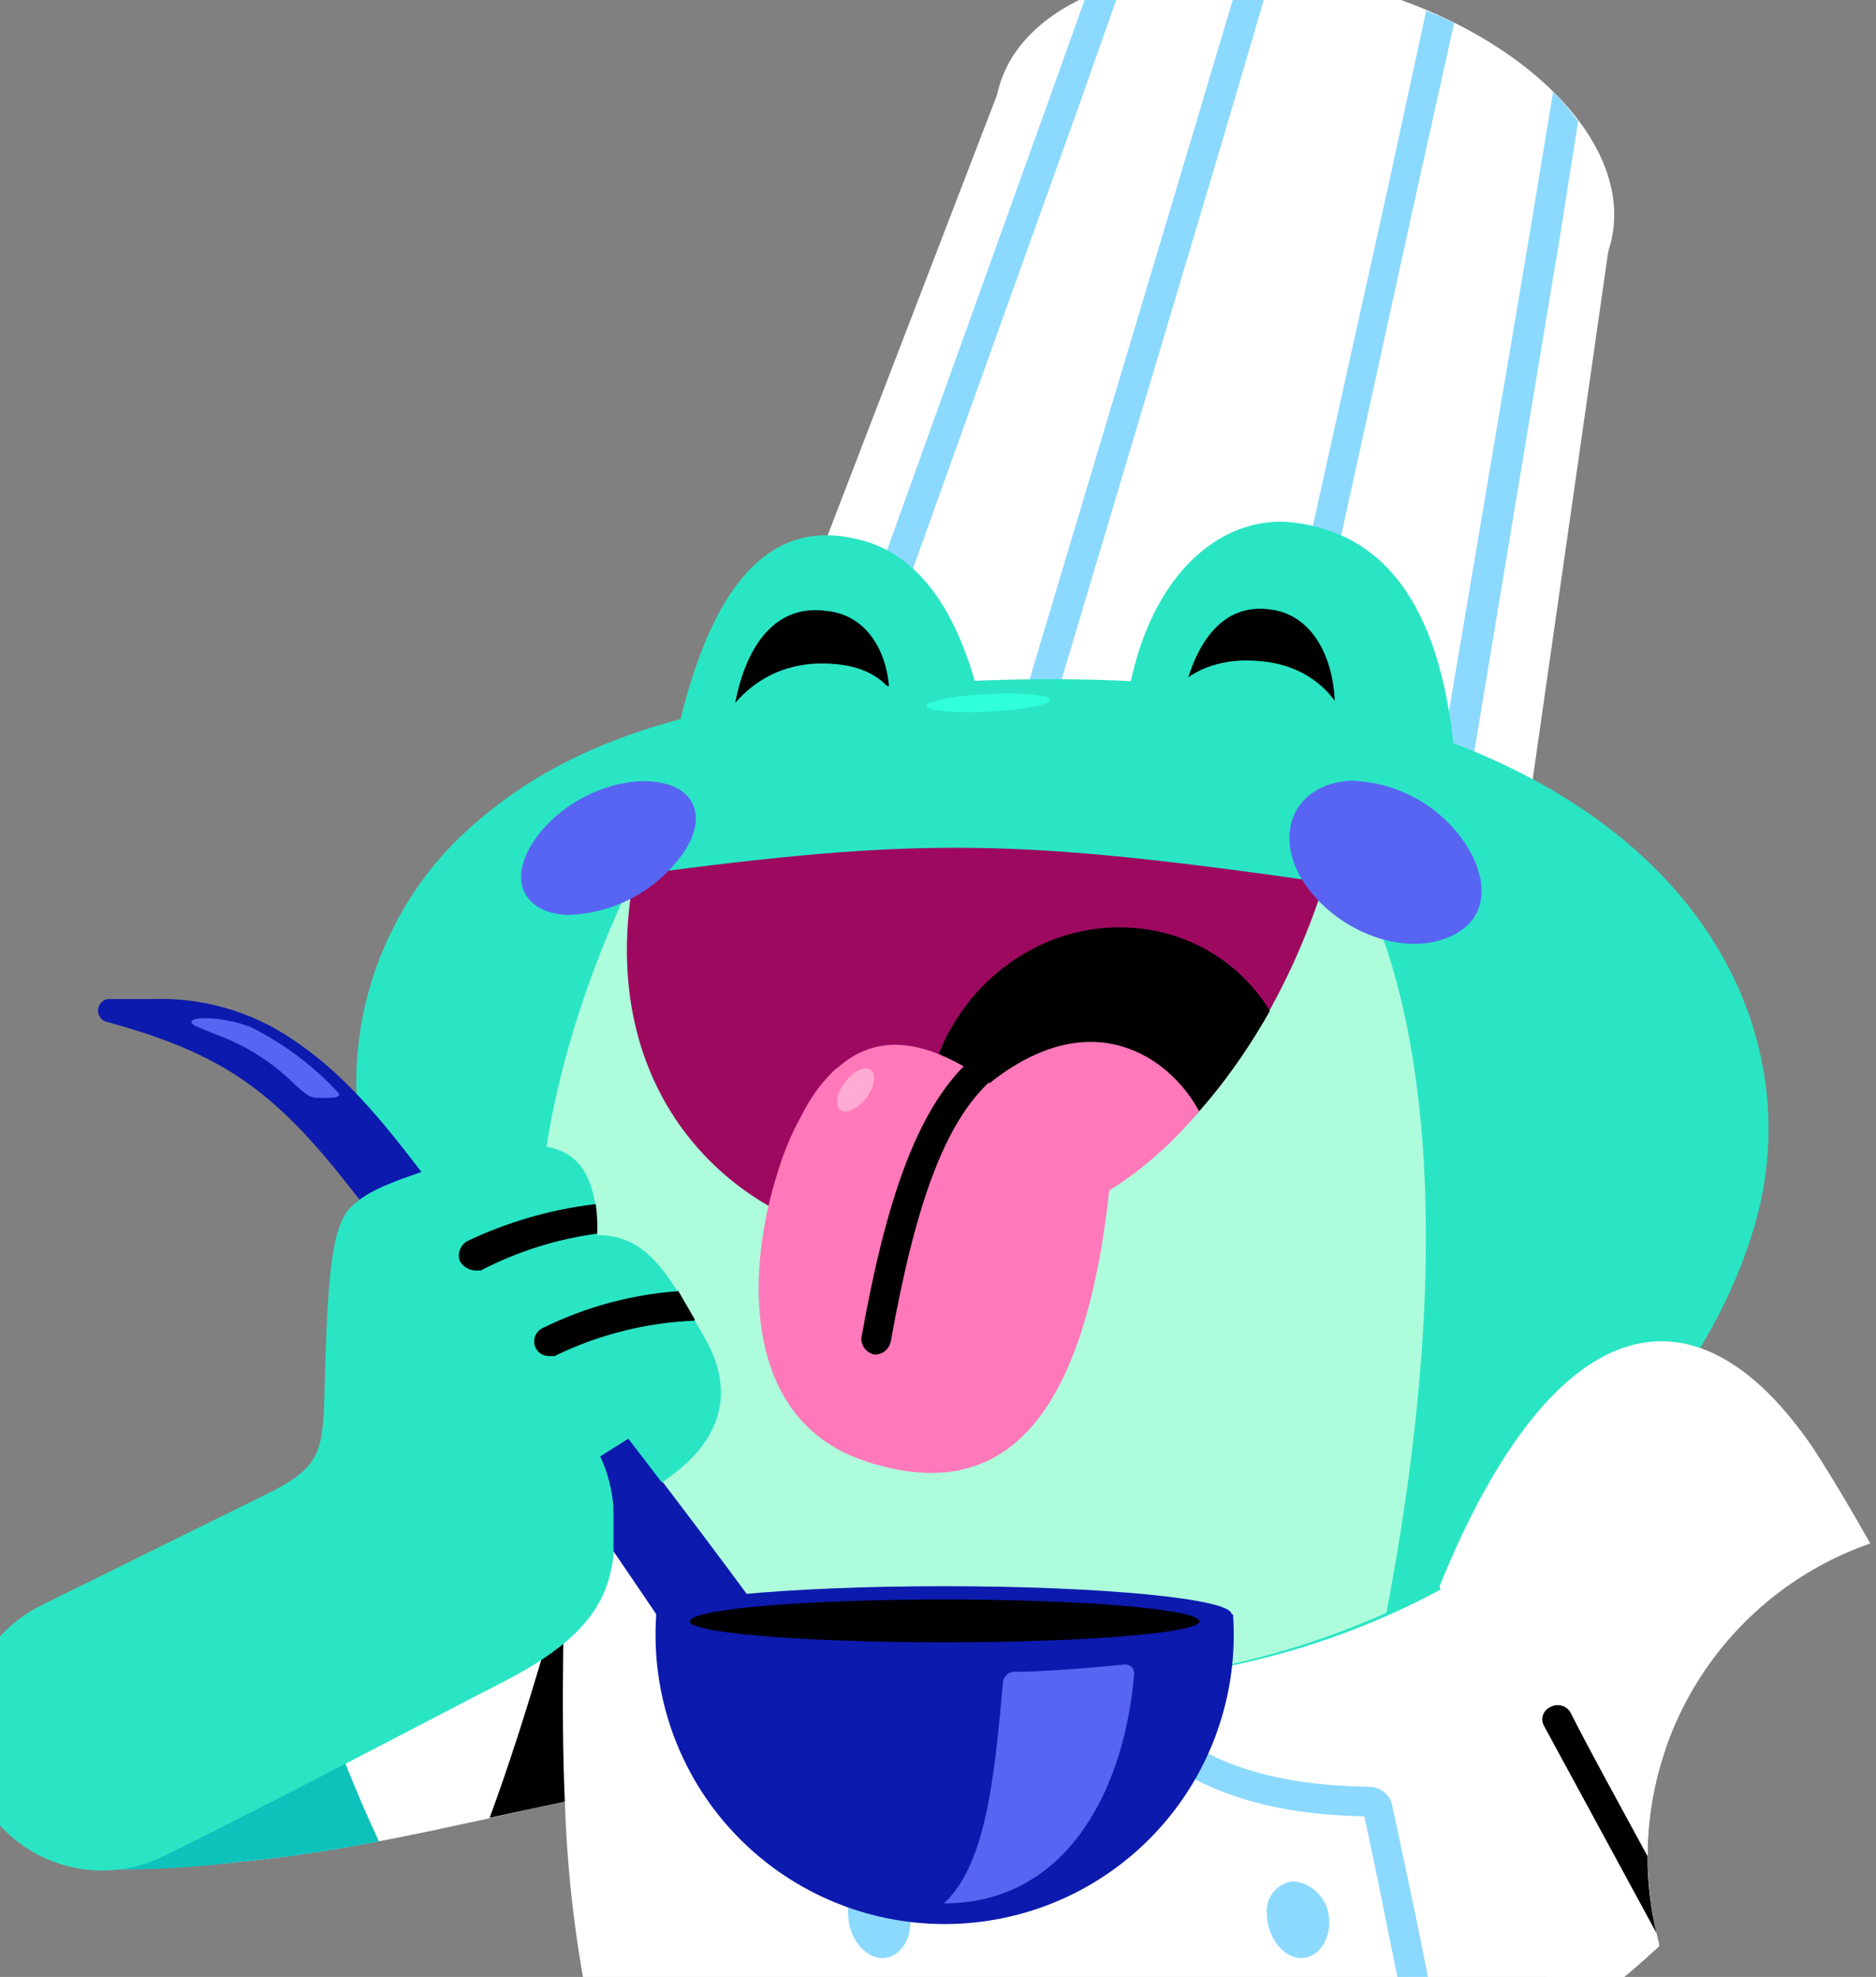 <svg width="224" height="236" viewBox="0 0 224 236" fill="none" xmlns="http://www.w3.org/2000/svg">
<rect x="0" y="0" width="224" height="236" fill="#808080" stroke="none"/>
<path d="M196.719 221.585C196.731 225.212 197.205 228.821 198.128 232.328C181.74 247.478 161.429 257.66 139.537 261.699C117.624 265.751 95.019 263.506 74.316 255.222C70.19 242.222 67.878 228.709 67.445 215.069C53.71 218.062 41.381 221.057 28.347 222.288C23.142 222.856 17.908 223.148 12.672 223.17L20.597 212.251L53.886 166.638H186.505L198.834 208.904C197.422 212.98 196.706 217.267 196.719 221.583V221.585Z" fill="white"/>
<path d="M67.443 188.299C67.443 188.299 63.042 204.678 58.463 217.005L67.443 215.069C66.916 203.447 67.443 188.299 67.443 188.299Z" fill="black"/>
<path d="M101.263 228.455C101.263 231.094 103.024 233.561 105.139 233.738C107.252 233.912 109.013 231.624 108.661 228.804C108.545 227.721 108.062 226.711 107.293 225.944C106.523 225.174 105.514 224.692 104.434 224.578C103.738 224.644 103.077 224.917 102.536 225.362C101.994 225.807 101.596 226.404 101.393 227.076C101.259 227.522 101.215 227.99 101.263 228.452V228.455ZM169.951 233.207C168.717 227.045 167.484 221.408 166.253 215.597C166.134 214.972 165.808 214.405 165.328 213.989C164.848 213.574 164.243 213.333 163.611 213.307C153.043 213.13 138.426 211.017 132.613 196.575C132.535 196.353 132.413 196.15 132.255 195.976C132.096 195.803 131.905 195.664 131.692 195.567C131.479 195.469 131.248 195.413 131.013 195.405C130.778 195.397 130.544 195.435 130.324 195.518C129.908 195.707 129.582 196.053 129.417 196.481C129.252 196.91 129.261 197.386 129.443 197.808C136.665 215.772 155.861 216.654 162.907 216.831C164.138 222.465 165.196 227.924 166.429 233.912C167.662 239.9 168.717 245.536 169.951 251.524L173.297 249.939C172.063 244.126 171.008 238.666 169.951 233.207Z" fill="#8CD9FF"/>
<path d="M20.597 212.25L12.672 223.169C17.911 223.236 23.149 222.943 28.347 222.287C34.159 221.759 39.62 220.879 45.255 219.823C41.12 210.977 37.761 201.784 35.217 192.35L20.597 212.25Z" fill="#0EC2BC"/>
<path d="M192.136 29.269L119.396 10.426L87.695 92.846L179.631 116.623L192.136 29.269Z" fill="white"/>
<path d="M192.346 28.913C195.314 16.923 181.339 3.151 161.134 -1.849C140.928 -6.852 122.142 -1.186 119.175 10.807C116.207 22.798 130.18 36.572 150.387 41.572C170.593 46.572 189.379 40.906 192.346 28.913Z" fill="white"/>
<path d="M128.732 12.893L103.723 82.632L100.201 81.575L125.21 12.011L129.614 -0.316L134.017 -2.078L128.732 12.893ZM188.437 14.478L186.324 27.861L174.171 100.949L170.474 99.892L182.802 26.982L185.445 10.954C186.534 12.045 187.536 13.225 188.437 14.478ZM124.683 88.091L121.161 87.035L142.294 16.414L148.283 -3.663H151.981L145.816 17.296L124.683 88.091ZM173.644 2.677L169.064 23.282L153.214 95.489L149.692 94.607L165.719 22.402L170.298 1.269L173.644 2.677Z" fill="#8CD9FF"/>
<path d="M102.141 64.317C94.568 62.555 85.587 65.55 80.656 88.445H117.994C115.703 74.882 110.596 66.079 102.141 64.317Z" fill="#2AE5C4"/>
<path d="M98.791 72.948C92.978 72.064 89.105 76.469 87.695 84.393H106.188C106.54 78.582 103.898 73.474 98.791 72.946V72.948Z" fill="black"/>
<path d="M99.861 79.288C91.229 78.406 85.419 84.216 83.658 92.848H107.258C109.547 86.509 107.61 79.99 99.861 79.285V79.288ZM154.458 62.381C145.827 61.324 136.493 68.72 134.38 85.099L173.655 89.853C171.894 71.361 164.672 63.612 154.458 62.381Z" fill="#2AE5C4"/>
<path d="M151.808 72.772C145.998 71.89 142.298 76.644 140.889 85.099H159.382C159.558 78.934 156.917 73.477 151.808 72.772Z" fill="black"/>
<path d="M150.563 78.933C141.758 78.053 136.649 83.864 136.121 93.198L161.836 92.847C162.364 86.154 158.488 79.638 150.563 78.933Z" fill="#2AE5C4"/>
<path d="M117.648 81.223C85.065 82.457 66.748 87.916 53.891 100.948C48.846 106.23 45.299 112.776 43.622 119.904C41.949 127.026 42.212 134.469 44.381 141.453C52.658 169.279 75.731 198.69 121.7 200.803C167.666 202.916 201.307 174.915 209.584 146.033C217.861 117.15 194.612 78.405 117.648 81.223Z" fill="#2AE5C4"/>
<path d="M114.29 105.88L75.719 104.469C59.693 138.283 61.983 163.996 73.255 184.424C85.407 193.582 101.258 199.923 121.688 200.803C136.748 201.535 151.77 198.7 165.542 192.525C175.052 142.686 168.185 116.799 162.372 105.526L114.29 105.88Z" fill="#ADFDDC"/>
<path d="M158.145 105.349C121.158 100.067 110.063 99.892 75.719 104.47C70.788 130.711 87.696 146.913 106.717 148.672C130.317 150.785 149.692 131.767 158.145 105.349Z" fill="#9E0960"/>
<path d="M81.712 101.651C80.136 103.949 78.036 105.835 75.589 107.15C73.134 108.468 70.403 109.179 67.622 109.224C62.163 108.873 60.578 104.647 64.1 99.89C67.622 95.135 73.962 92.671 78.541 93.374C83.121 94.079 84.354 97.6 81.712 101.654V101.651ZM154.803 103.764C157.621 109.752 165.37 113.804 171.359 112.396C177.347 110.986 178.227 106.057 175.232 101.123C173.73 98.728 171.655 96.75 169.198 95.369C166.733 93.983 163.965 93.238 161.143 93.199C155.508 93.55 152.338 98.13 154.803 103.764Z" fill="#5865F2"/>
<path d="M151.63 120.672C149.937 117.902 147.624 115.57 144.875 113.861C142.12 112.147 139.006 111.102 135.78 110.809C123.451 109.578 112.004 119.089 110.595 131.944C110.221 134.872 110.434 137.845 111.221 140.688C112.007 143.531 113.351 146.188 115.174 148.5C130.319 146.559 142.999 135.994 151.63 120.672Z" fill="black"/>
<path d="M78.361 192.702C78.024 197.435 78.664 202.187 80.242 206.659C81.82 211.131 84.301 215.225 87.529 218.685C90.763 222.159 94.673 224.927 99.015 226.816C103.365 228.709 108.054 229.686 112.794 229.686C117.533 229.686 122.222 228.709 126.572 226.816C130.914 224.927 134.824 222.159 138.058 218.685C141.286 215.225 143.767 211.13 145.345 206.658C146.923 202.185 147.564 197.433 147.226 192.699H78.361V192.702Z" fill="#0C1AAD"/>
<path d="M49.472 138.812C44.363 132.119 40.138 127.541 34.853 124.02C29.965 120.733 24.175 119.069 18.299 119.263H12.838C12.624 119.307 12.424 119.399 12.252 119.534C12.08 119.669 11.942 119.842 11.848 120.04C11.754 120.238 11.707 120.455 11.711 120.674C11.715 120.893 11.77 121.108 11.871 121.303C12.008 121.563 12.223 121.774 12.486 121.905C25.343 125.428 31.683 129.3 40.138 139.694C48.591 150.082 67.787 176.675 82.759 199.218L96.672 200.626C80.116 177.38 60.214 152.723 49.472 138.812Z" fill="#0C1AAD"/>
<path d="M-2.828 213.658C-1.902 215.671 -0.584 217.475 1.048 218.966C2.684 220.458 4.599 221.607 6.682 222.344C8.768 223.082 10.979 223.395 13.187 223.264C15.394 223.133 17.553 222.561 19.539 221.582C34.51 214.187 52.121 204.855 60.047 200.803C72.024 194.638 73.96 189.181 73.257 180.021C85.938 174.562 88.404 167.166 84.177 159.768C79.949 152.372 77.485 147.441 71.32 147.441C71.32 137.578 67.093 134.232 54.058 138.635C47.896 140.748 44.196 141.804 41.908 144.094C39.617 146.384 39.089 152.021 38.737 166.638C38.562 173.328 38.032 175.09 32.749 177.908L4.921 191.643C1.023 193.573 -1.973 196.959 -3.426 201.078C-4.873 205.188 -4.658 209.706 -2.828 213.658Z" fill="#2AE5C4"/>
<path d="M196.722 221.585C196.735 225.153 197.208 228.705 198.131 232.15C194.4 235.621 190.459 238.856 186.33 241.836L171.889 189.356C185.097 156.775 202.005 151.667 216.449 172.803C218.737 176.324 221.025 180.198 223.316 184.25C215.572 186.942 208.848 191.984 204.071 198.68C199.311 205.359 196.742 213.367 196.722 221.585Z" fill="white"/>
<path d="M118.166 129.3C108.304 122.256 101.082 123.138 95.621 133.352C94.411 135.519 93.466 137.825 92.805 140.219C97.957 144.773 104.454 147.496 111.295 147.969C113.638 148.234 116.002 148.234 118.341 147.969C128.08 145.776 136.817 140.385 143.175 132.647C139.653 126.131 130.319 119.614 118.166 129.303V129.3Z" fill="#FF78B9"/>
<path d="M103.197 174.387C85.41 168.399 89.987 143.566 95.624 133.352C96.653 131.162 98.088 129.19 99.851 127.541L114.293 133.703L133.489 129.477C133.426 132.541 133.191 135.598 132.786 138.635C130.319 167.694 120.985 180.373 103.197 174.385V174.387Z" fill="#FF78B9"/>
<path d="M118.164 129.3L116.934 128.069C116.404 127.715 115.348 127.187 114.994 127.364C109.536 133 105.838 142.863 102.844 159.768C102.84 160.226 102.996 160.672 103.286 161.026C103.576 161.38 103.981 161.62 104.429 161.704H104.605C105.03 161.672 105.434 161.499 105.752 161.213C106.071 160.927 106.286 160.543 106.366 160.121C109.36 143.389 112.882 134.057 118.164 129.126V129.303V129.3Z" fill="black"/>
<path d="M82.765 199.395L96.679 200.803C89.635 191.118 82.238 181.078 75.016 171.744L71.67 173.857C72.571 175.798 73.108 177.886 73.255 180.024V185.13C76.425 189.884 79.771 194.639 82.765 199.395Z" fill="#0C1AAD"/>
<path d="M197.776 230.74L184.39 206.086C184.21 205.795 184.129 205.454 184.158 205.113C184.187 204.772 184.325 204.449 184.551 204.194C184.702 204.023 184.888 203.888 185.096 203.796C185.406 203.609 185.766 203.524 186.127 203.551C186.488 203.578 186.831 203.717 187.111 203.948C187.297 204.099 187.45 204.287 187.56 204.501C189.675 208.727 193.197 215.066 196.719 221.585C196.712 224.668 197.067 227.742 197.776 230.742V230.74Z" fill="black"/>
<path d="M151.278 228.455C151.278 231.094 153.039 233.56 155.152 233.737C157.267 233.912 159.028 231.624 158.673 228.804C158.558 227.721 158.076 226.711 157.308 225.944C156.538 225.174 155.528 224.692 154.448 224.577C153.514 224.668 152.653 225.128 152.055 225.855C151.761 226.215 151.541 226.63 151.408 227.075C151.275 227.521 151.231 227.989 151.278 228.452V228.455ZM107.072 255.399C105.312 255.399 103.902 256.983 103.902 259.448C103.961 260.718 104.388 261.942 105.133 262.971L110.594 263.323C111.31 262.232 111.561 260.902 111.298 259.625C111.182 258.542 110.7 257.532 109.932 256.765C109.162 255.994 108.153 255.512 107.072 255.399ZM158.849 253.109C158.119 253.175 157.424 253.458 156.853 253.922C156.283 254.386 155.862 255.011 155.645 255.716C155.503 256.182 155.455 256.674 155.503 257.158C155.503 257.335 155.679 257.335 155.679 257.512L162.019 255.222C161.693 254.644 161.236 254.152 160.685 253.785C160.134 253.418 159.505 253.186 158.849 253.109Z" fill="#8CD9FF"/>
<path d="M71.142 143.743C65.83 144.36 60.655 145.847 55.821 148.146C55.395 148.372 55.068 148.75 54.905 149.206C54.742 149.662 54.754 150.163 54.94 150.611C55.131 150.913 55.389 151.166 55.695 151.349C56.001 151.533 56.345 151.642 56.7 151.667H57.406C61.756 149.403 66.463 147.913 71.318 147.264C71.352 146.088 71.293 144.91 71.142 143.743ZM82.943 157.48L81.006 154.134C75.373 154.535 69.87 156.03 64.802 158.537C64.388 158.729 64.066 159.075 63.901 159.502C63.737 159.929 63.745 160.403 63.922 160.824C64.057 161.135 64.279 161.401 64.56 161.588C64.841 161.775 65.17 161.877 65.507 161.881H66.211C71.439 159.326 77.136 157.887 82.943 157.655V157.48Z" fill="black"/>
<path d="M118.079 84.956C122.16 84.749 125.442 84.108 125.413 83.526C125.384 82.943 122.052 82.639 117.971 82.845C113.892 83.052 110.608 83.693 110.637 84.275C110.666 84.857 114 85.162 118.079 84.956Z" fill="#2FFFDA"/>
<path d="M103.435 131.069C104.434 129.752 104.679 128.256 103.982 127.728C103.284 127.197 101.909 127.836 100.91 129.153C99.909 130.47 99.665 131.966 100.363 132.495C101.059 133.025 102.434 132.386 103.435 131.069Z" fill="#FFABD3"/>
<path d="M24.649 121.553C23.418 121.553 22.712 121.728 22.888 122.082C23.064 122.433 23.594 122.61 26.234 123.667C29.602 124.945 32.663 126.925 35.217 129.477C37.154 131.239 37.154 131.062 39.093 131.062C41.029 131.062 40.502 130.534 40.148 130.183C37.217 127.068 33.759 124.504 29.934 122.61C28.245 121.959 26.457 121.601 24.649 121.553Z" fill="#5865F2"/>
<path d="M112.709 196.047C131.676 196.047 147.053 194.55 147.053 192.703C147.053 190.855 131.676 189.356 112.709 189.356C93.742 189.356 78.365 190.855 78.365 192.703C78.365 194.55 93.742 196.049 112.709 196.049V196.047Z" fill="#0C1AAD"/>
<path d="M82.413 193.407C81.358 194.815 94.918 196.049 112.707 196.049C130.495 196.049 144.233 194.815 143.175 193.407C142.12 191.997 128.558 190.94 112.707 190.94C96.857 190.94 83.295 191.997 82.413 193.407Z" fill="black"/>
<path d="M134.364 198.69C129.082 199.218 124.151 199.57 120.981 199.57C120.639 199.612 120.325 199.779 120.098 200.039C119.871 200.299 119.746 200.634 119.747 200.98C118.69 212.779 117.632 222.641 112.701 227.221C127.673 227.221 134.364 213.13 135.422 199.747C135.422 199.607 135.395 199.469 135.341 199.34C135.288 199.212 135.21 199.095 135.112 198.997C135.014 198.899 134.897 198.821 134.769 198.768C134.64 198.716 134.503 198.689 134.364 198.69Z" fill="#5865F2"/>
</svg>
